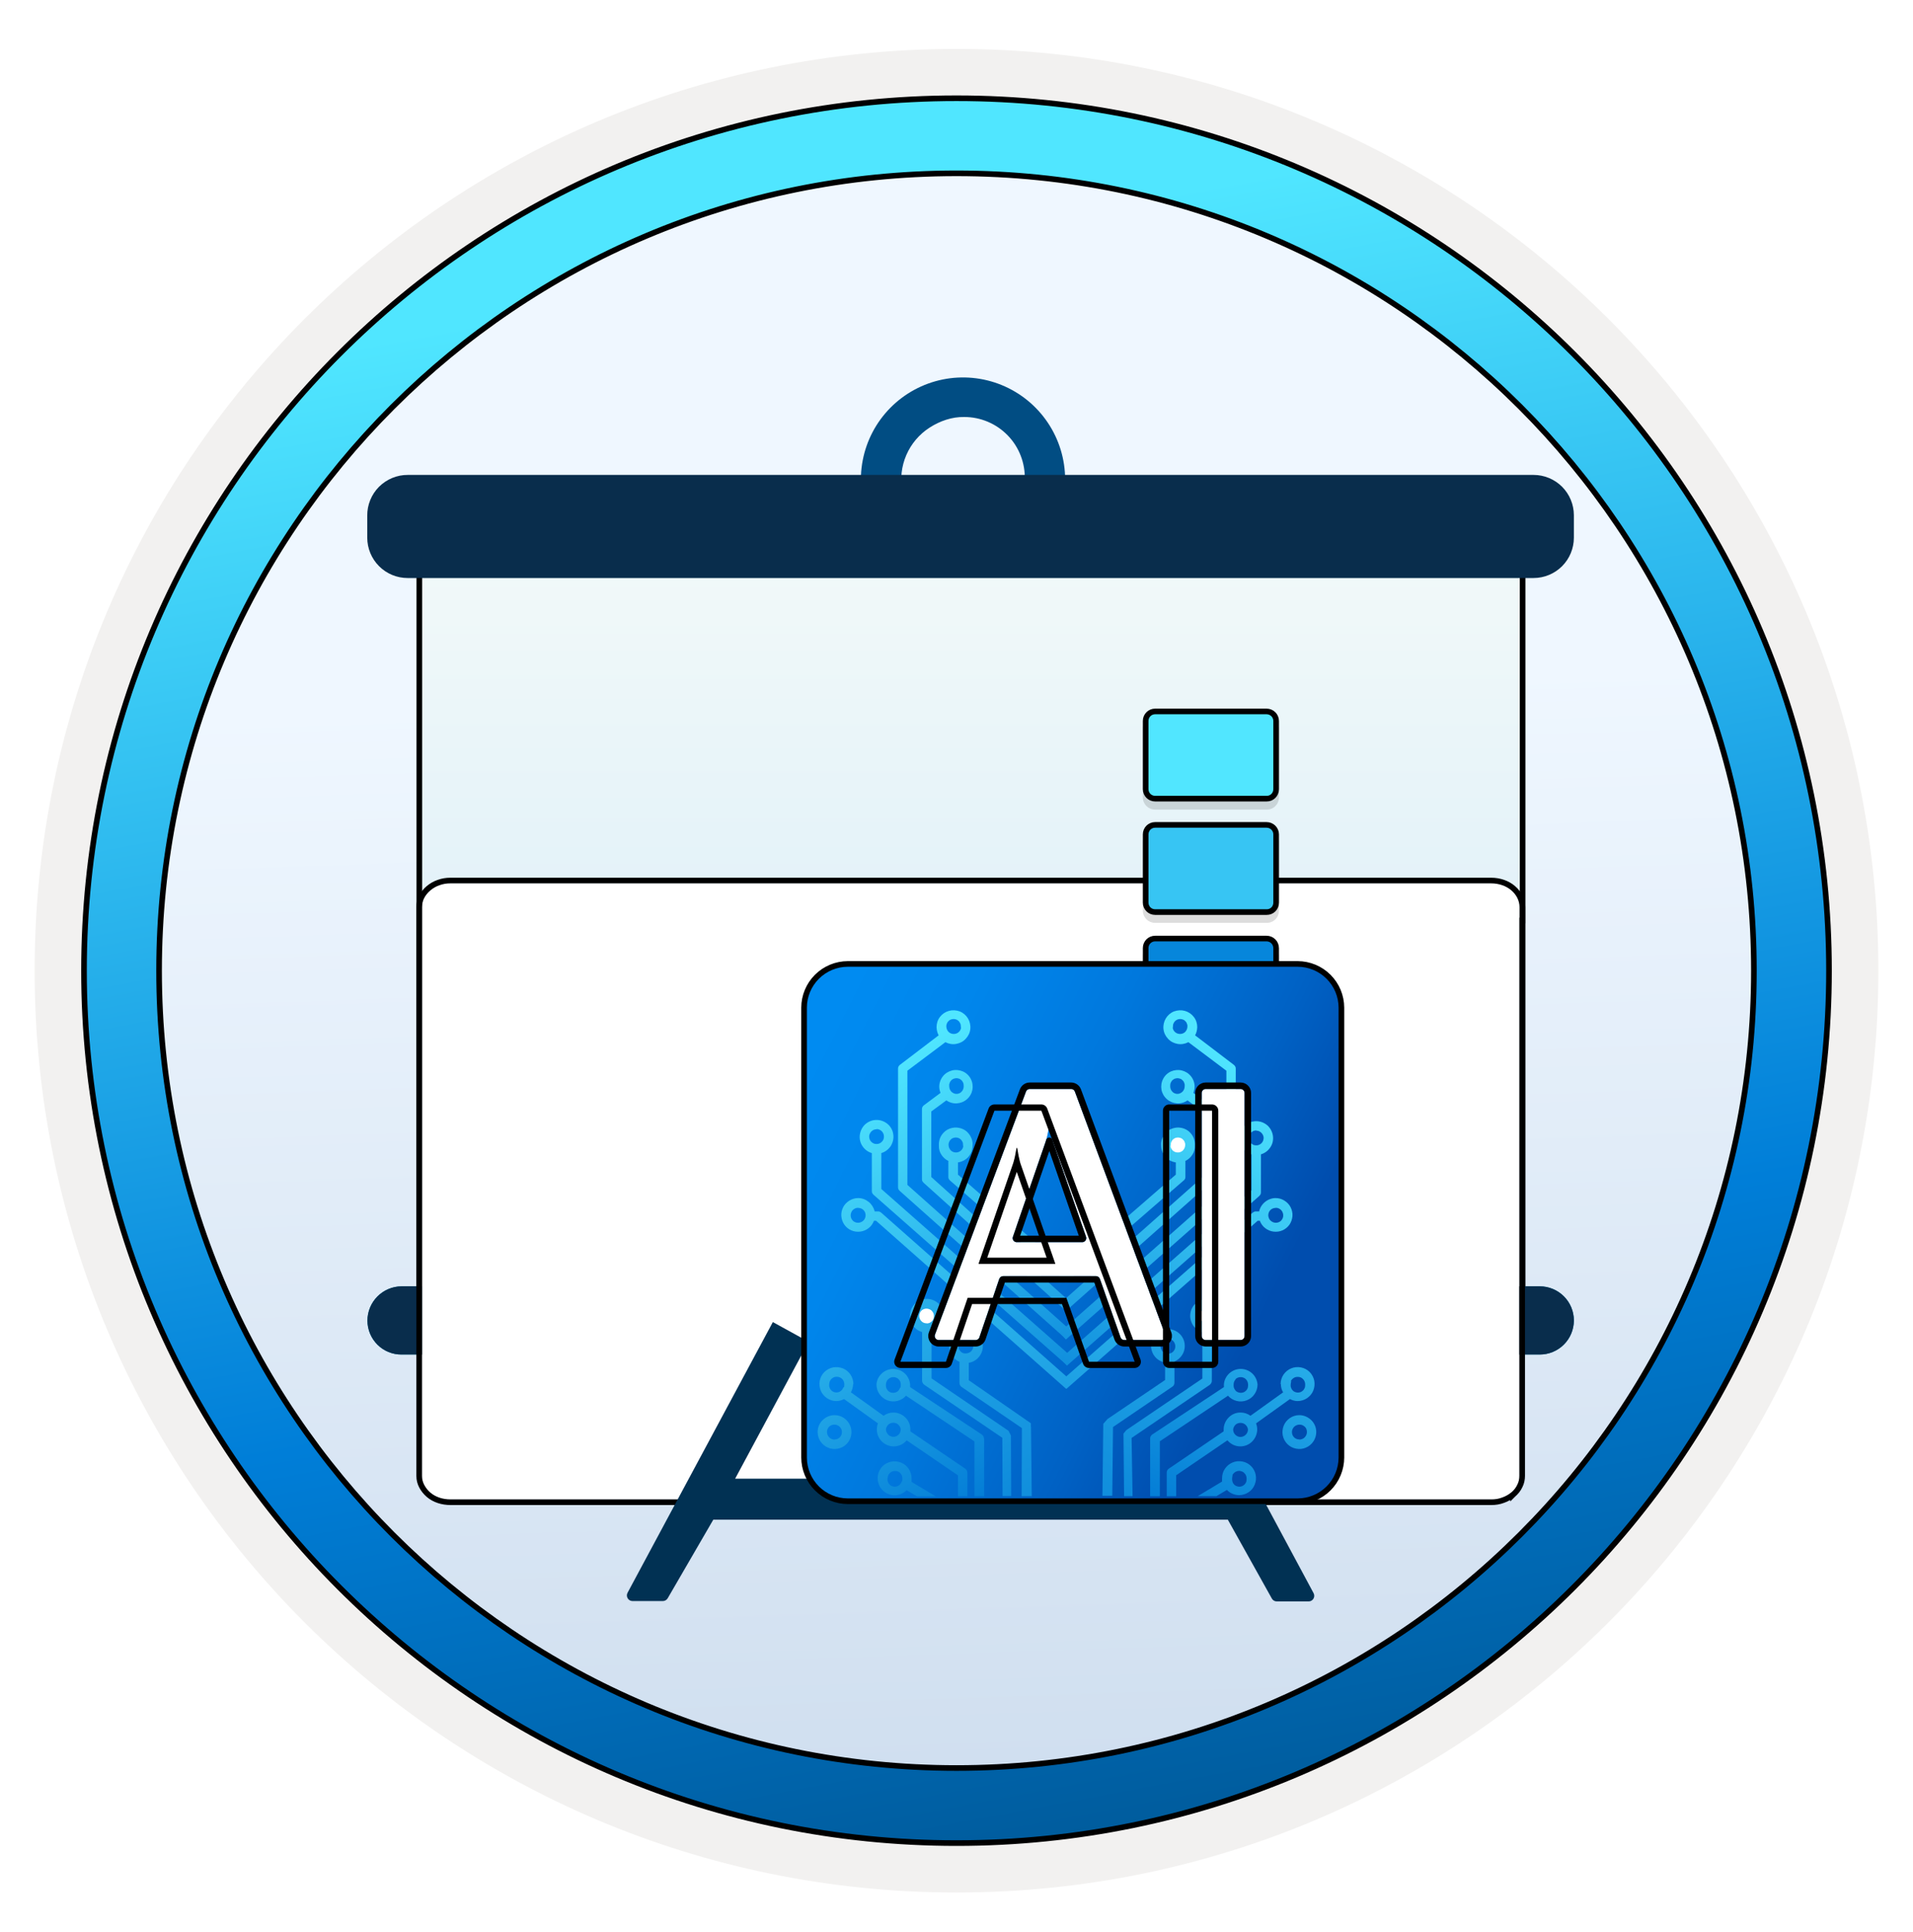 <svg width="102" height="103" viewBox="0 0 102 103" fill="none" xmlns="http://www.w3.org/2000/svg">
<path d="M51 98.111C25.403 98.111 4.649 77.366 4.649 51.76C4.649 26.153 25.403 5.409 51 5.409C76.597 5.409 97.351 26.163 97.351 51.76C97.351 77.356 76.597 98.111 51 98.111Z" fill="url(#paint0_linear_2208_1008)"/>
<path fill-rule="evenodd" clip-rule="evenodd" d="M96.45 51.76C96.45 76.862 76.102 97.21 51 97.21C25.899 97.21 5.55 76.862 5.55 51.76C5.55 26.659 25.899 6.31 51 6.31C76.102 6.31 96.45 26.659 96.45 51.76ZM51 2.607C78.151 2.607 100.153 24.609 100.153 51.76C100.153 78.911 78.141 100.914 51 100.914C23.849 100.914 1.847 78.901 1.847 51.76C1.847 24.609 23.849 2.607 51 2.607Z" fill="#F2F1F0"/>
<path d="M93.517 51.76C93.517 75.243 74.484 94.277 51 94.277C27.516 94.277 8.482 75.243 8.482 51.76C8.482 28.276 27.516 9.242 51 9.242C74.484 9.242 93.517 28.276 93.517 51.76ZM97.521 51.76C97.521 26.07 76.689 5.239 51 5.239C25.301 5.239 4.479 26.07 4.479 51.76C4.479 77.449 25.311 98.28 51 98.28C76.689 98.28 97.521 77.449 97.521 51.76Z" fill="url(#paint1_linear_2208_1008)" stroke="black" stroke-width="0.3" stroke-linejoin="round"/>
<path d="M51.411 31.016C50.332 31.029 49.273 30.72 48.369 30.13C47.465 29.539 46.757 28.694 46.335 27.7C45.913 26.706 45.796 25.61 45.999 24.549C46.202 23.489 46.715 22.512 47.474 21.745C48.233 20.977 49.203 20.452 50.261 20.236C51.319 20.021 52.417 20.125 53.415 20.535C54.414 20.945 55.268 21.643 55.869 22.54C56.47 23.436 56.792 24.491 56.792 25.571C56.795 27.005 56.231 28.382 55.223 29.402C54.215 30.422 52.845 31.002 51.411 31.016ZM51.411 22.236C50.758 22.223 50.115 22.448 49.565 22.802C49.015 23.156 48.583 23.665 48.324 24.266C48.065 24.866 47.99 25.53 48.11 26.173C48.23 26.816 48.538 27.409 48.996 27.876C49.453 28.343 50.04 28.663 50.68 28.795C51.321 28.927 51.986 28.866 52.592 28.619C53.197 28.372 53.715 27.95 54.08 27.407C54.444 26.864 54.639 26.225 54.64 25.571C54.654 25.138 54.581 24.707 54.425 24.303C54.27 23.899 54.034 23.53 53.733 23.219C53.431 22.907 53.071 22.66 52.672 22.491C52.274 22.322 51.845 22.235 51.411 22.236Z" fill="#014D83"/>
<path d="M81.035 30.08H22.509V69.419H81.035V30.08Z" fill="url(#paint2_linear_2208_1008)"/>
<path d="M21.411 68.591H82.099C82.581 68.591 83.044 68.783 83.385 69.124C83.726 69.465 83.918 69.927 83.918 70.41C83.918 70.892 83.726 71.355 83.385 71.696C83.044 72.037 82.581 72.228 82.099 72.228H21.411C21.173 72.23 20.936 72.184 20.716 72.094C20.495 72.004 20.295 71.871 20.126 71.703C19.957 71.534 19.823 71.335 19.731 71.115C19.64 70.895 19.592 70.659 19.592 70.421C19.592 69.937 19.784 69.473 20.125 69.131C20.466 68.788 20.928 68.594 21.411 68.591V68.591Z" fill="url(#paint3_linear_2208_1008)"/>
<path d="M81.185 30.08V29.93H81.035H22.509H22.358V30.08V69.419V69.569H22.509H81.035H81.185V69.419V30.08Z" fill="url(#paint4_linear_2208_1008)" stroke="black" stroke-width="0.3"/>
<path d="M21.745 25.324H81.766C82.337 25.324 82.884 25.551 83.288 25.954C83.691 26.358 83.918 26.905 83.918 27.476V28.67C83.918 29.241 83.691 29.789 83.288 30.192C82.884 30.596 82.337 30.822 81.766 30.822H21.734C21.163 30.822 20.616 30.596 20.213 30.192C19.809 29.789 19.582 29.241 19.582 28.67V27.497C19.579 27.212 19.633 26.929 19.741 26.665C19.848 26.401 20.007 26.16 20.208 25.958C20.41 25.756 20.65 25.596 20.913 25.487C21.177 25.378 21.459 25.322 21.745 25.324Z" fill="url(#paint5_linear_2208_1008)"/>
<path d="M21.411 68.591H82.099C82.581 68.591 83.044 68.783 83.385 69.124C83.726 69.465 83.918 69.927 83.918 70.41C83.918 70.892 83.726 71.355 83.385 71.696C83.044 72.037 82.581 72.228 82.099 72.228H21.411C21.173 72.23 20.936 72.184 20.716 72.094C20.495 72.004 20.295 71.871 20.126 71.703C19.957 71.534 19.823 71.335 19.731 71.115C19.64 70.895 19.592 70.659 19.592 70.421C19.592 69.937 19.784 69.473 20.125 69.131C20.466 68.788 20.928 68.594 21.411 68.591V68.591Z" fill="url(#paint6_linear_2208_1008)"/>
<g filter="url(#filter0_dddd_2208_1008)">
<path d="M81.021 34.934V34.373C81.021 34.033 80.861 33.714 80.581 33.474C80.301 33.233 79.911 33.103 79.511 33.103H24.011C23.811 33.103 23.621 33.133 23.431 33.203C23.251 33.264 23.081 33.364 22.941 33.483C22.801 33.603 22.691 33.743 22.611 33.894C22.541 34.044 22.501 34.203 22.501 34.373V64.704C22.501 64.874 22.541 65.034 22.621 65.183C22.701 65.334 22.811 65.474 22.951 65.594C23.091 65.713 23.261 65.803 23.441 65.864C23.621 65.924 23.821 65.954 24.021 65.954H79.521C79.721 65.954 79.911 65.924 80.091 65.853C80.271 65.793 80.441 65.694 80.581 65.584C80.721 65.463 80.831 65.323 80.901 65.174C80.981 65.023 81.011 64.853 81.011 64.694V34.934H81.021Z" fill="white"/>
<path d="M81.161 35.084H81.171V34.934V34.373C81.171 33.984 80.987 33.624 80.679 33.36C80.368 33.093 79.941 32.953 79.511 32.953H24.011C23.796 32.953 23.589 32.986 23.381 33.062C23.182 33.129 22.996 33.239 22.843 33.37C22.689 33.502 22.567 33.657 22.479 33.823L22.478 33.823L22.475 33.83C22.397 33.998 22.351 34.179 22.351 34.373V64.704C22.351 64.898 22.397 65.082 22.489 65.254C22.577 65.42 22.699 65.575 22.853 65.707C23.01 65.842 23.198 65.941 23.393 66.006C23.59 66.071 23.807 66.103 24.021 66.103H79.521C79.735 66.103 79.943 66.072 80.142 65.995C80.34 65.928 80.524 65.819 80.674 65.701L80.674 65.702L80.679 65.697C80.832 65.566 80.955 65.411 81.035 65.24C81.128 65.064 81.161 64.87 81.161 64.694V35.084Z" stroke="black" stroke-width="0.3"/>
</g>
<path d="M65.467 81.033H38.033L35.602 85.223C35.548 85.316 35.449 85.373 35.342 85.373H33.725C33.499 85.373 33.354 85.131 33.461 84.931L41.208 70.497L43.117 71.548L39.197 78.848H64.293L60.373 71.548L62.292 70.517L70.039 84.951C70.146 85.151 70.002 85.393 69.775 85.393H68.076C67.967 85.393 67.867 85.334 67.814 85.239L65.467 81.033Z" fill="#013153"/>
<path opacity="0.15" d="M67.533 38.221H61.591C61.227 38.221 60.936 38.513 60.936 38.876V42.515C60.936 42.879 61.227 43.17 61.591 43.17H67.538C67.902 43.176 68.193 42.884 68.193 42.515V38.881C68.193 38.508 67.897 38.221 67.533 38.221Z" fill="#1F1D20"/>
<path opacity="0.15" d="M67.533 50.331H61.591C61.227 50.331 60.936 50.623 60.936 50.986V54.63C60.936 54.994 61.227 55.285 61.591 55.285H67.538C67.902 55.285 68.193 54.994 68.193 54.63V50.996C68.193 50.623 67.897 50.331 67.533 50.331Z" fill="#1F1D20"/>
<path opacity="0.15" d="M67.533 44.261H61.591C61.227 44.261 60.936 44.553 60.936 44.916V48.555C60.936 48.918 61.227 49.21 61.591 49.21H67.538C67.902 49.215 68.193 48.923 68.193 48.555V44.916C68.193 44.558 67.897 44.261 67.533 44.261Z" fill="#1F1D20"/>
<path opacity="0.15" d="M67.533 56.371H61.591C61.227 56.371 60.936 56.662 60.936 57.026V60.67C60.936 61.033 61.227 61.325 61.591 61.325H67.538C67.902 61.325 68.193 61.033 68.193 60.67V57.031C68.193 56.673 67.897 56.371 67.533 56.371Z" fill="#1F1D20"/>
<path d="M67.54 42.586V42.586H67.538H61.591C61.31 42.586 61.086 42.361 61.086 42.08V38.441C61.086 38.161 61.31 37.936 61.591 37.936H67.533C67.814 37.936 68.043 38.161 68.043 38.446V42.08C68.043 42.367 67.818 42.589 67.54 42.586Z" fill="#51E6FF" stroke="black" stroke-width="0.3"/>
<path d="M61.591 50.047H67.533C67.814 50.047 68.043 50.271 68.043 50.562V54.196C68.043 54.476 67.819 54.701 67.538 54.701H61.591C61.31 54.701 61.086 54.476 61.086 54.196V50.552C61.086 50.271 61.31 50.047 61.591 50.047Z" fill="#0686DB" stroke="black" stroke-width="0.3"/>
<path d="M67.54 48.635V48.635H67.538H61.591C61.31 48.635 61.086 48.411 61.086 48.13V44.491C61.086 44.211 61.31 43.986 61.591 43.986H67.533C67.815 43.986 68.043 44.212 68.043 44.491V48.13C68.043 48.417 67.818 48.639 67.54 48.635Z" fill="#37C5F3" stroke="black" stroke-width="0.3"/>
<path d="M61.591 56.091H67.533C67.813 56.091 68.043 56.325 68.043 56.601V60.24C68.043 60.521 67.819 60.745 67.538 60.745H61.591C61.31 60.745 61.086 60.521 61.086 60.24V56.596C61.086 56.316 61.31 56.091 61.591 56.091Z" fill="#0C54CF" stroke="black" stroke-width="0.3"/>
<g filter="url(#filter1_dddd_2208_1008)">
<path d="M64.523 61.72V61.72V37.731L64.523 37.731C64.521 37.113 64.275 36.521 63.838 36.085C63.401 35.648 62.81 35.402 62.192 35.4H62.192L38.203 35.4L38.203 35.4C37.585 35.402 36.994 35.648 36.557 36.085C36.12 36.522 35.874 37.113 35.873 37.731V37.731L35.873 61.72L35.873 61.72C35.874 62.338 36.12 62.929 36.557 63.366C36.994 63.803 37.585 64.049 38.203 64.05H38.203L62.192 64.05L62.192 64.05C62.81 64.049 63.401 63.803 63.838 63.366C64.275 62.929 64.521 62.338 64.523 61.72Z" fill="url(#paint7_linear_2208_1008)" stroke="black" stroke-width="0.3"/>
<path d="M42.404 54.669C42.679 54.669 42.902 54.446 42.902 54.171C42.902 53.895 42.679 53.672 42.404 53.672C42.128 53.672 41.905 53.895 41.905 54.171C41.905 54.446 42.128 54.669 42.404 54.669Z" fill="white"/>
<path d="M43.653 46.948C43.653 46.948 43.606 46.894 43.586 46.861C43.566 46.828 43.566 46.795 43.566 46.755V45.904C43.413 45.831 43.287 45.718 43.194 45.572C43.101 45.433 43.055 45.266 43.061 45.094C43.055 44.967 43.068 44.848 43.108 44.728C43.148 44.609 43.214 44.502 43.3 44.409C43.387 44.316 43.486 44.243 43.599 44.197C43.712 44.15 43.839 44.123 43.958 44.123C44.078 44.123 44.204 44.15 44.317 44.197C44.43 44.243 44.536 44.316 44.616 44.409C44.703 44.502 44.762 44.609 44.809 44.728C44.849 44.848 44.869 44.967 44.855 45.094C44.855 45.313 44.776 45.519 44.636 45.685C44.49 45.851 44.291 45.951 44.078 45.984V46.635L49.985 51.805L49.653 52.19L43.646 46.941L43.653 46.948ZM44.35 45.1C44.35 45.047 44.35 44.987 44.337 44.934C44.317 44.881 44.291 44.834 44.257 44.788C44.217 44.748 44.178 44.715 44.124 44.688C44.071 44.668 44.018 44.655 43.965 44.655C43.912 44.655 43.852 44.668 43.805 44.688C43.752 44.708 43.712 44.742 43.672 44.788C43.633 44.828 43.606 44.881 43.593 44.934C43.573 44.987 43.573 45.041 43.58 45.1C43.593 45.2 43.639 45.286 43.706 45.353C43.779 45.419 43.872 45.453 43.971 45.453C44.071 45.453 44.164 45.419 44.237 45.353C44.31 45.286 44.357 45.2 44.364 45.1H44.35Z" fill="url(#paint8_linear_2208_1008)"/>
<path d="M42.244 47.067C42.244 47.067 42.197 47.014 42.178 46.981C42.164 46.948 42.158 46.914 42.158 46.875V43.14C42.158 43.1 42.164 43.06 42.184 43.027C42.204 42.994 42.224 42.961 42.257 42.941L43.148 42.276C43.108 42.17 43.081 42.057 43.081 41.944C43.081 41.745 43.148 41.552 43.274 41.393C43.4 41.233 43.573 41.127 43.766 41.08C43.958 41.034 44.164 41.054 44.344 41.133C44.523 41.213 44.676 41.359 44.762 41.532C44.855 41.712 44.882 41.911 44.849 42.11C44.809 42.31 44.709 42.482 44.556 42.615C44.404 42.748 44.218 42.821 44.018 42.835C43.819 42.848 43.62 42.788 43.46 42.675L42.656 43.267V46.762L50.184 53.533L49.839 53.905L42.237 47.061L42.244 47.067ZM43.985 42.33C44.038 42.33 44.091 42.323 44.138 42.303C44.184 42.283 44.231 42.257 44.264 42.217C44.304 42.183 44.331 42.137 44.35 42.09C44.37 42.044 44.384 41.991 44.384 41.938C44.384 41.884 44.384 41.825 44.37 41.771C44.35 41.718 44.324 41.672 44.291 41.625C44.251 41.585 44.211 41.552 44.158 41.526C44.105 41.506 44.051 41.492 43.998 41.492C43.945 41.492 43.885 41.506 43.839 41.526C43.786 41.545 43.739 41.579 43.706 41.625C43.666 41.665 43.639 41.718 43.626 41.771C43.606 41.825 43.606 41.878 43.613 41.938C43.613 41.991 43.626 42.044 43.646 42.09C43.666 42.137 43.699 42.183 43.732 42.217C43.772 42.25 43.812 42.283 43.865 42.303C43.912 42.323 43.965 42.33 44.018 42.33H44.005H43.985Z" fill="url(#paint9_linear_2208_1008)"/>
<path d="M40.969 47.499C40.969 47.499 40.923 47.446 40.903 47.413C40.889 47.38 40.883 47.347 40.883 47.307V40.981C40.883 40.941 40.889 40.901 40.909 40.868C40.929 40.835 40.956 40.801 40.982 40.782L43.049 39.207C42.976 39.074 42.943 38.928 42.936 38.775C42.936 38.575 42.996 38.383 43.115 38.23C43.235 38.071 43.401 37.958 43.594 37.904C43.786 37.851 43.986 37.864 44.172 37.931C44.358 38.004 44.511 38.137 44.61 38.303C44.71 38.469 44.757 38.669 44.737 38.868C44.717 39.067 44.63 39.247 44.491 39.393C44.358 39.539 44.178 39.632 43.979 39.665C43.786 39.699 43.587 39.665 43.408 39.572L41.381 41.094V47.181L50.185 55.028L49.847 55.407L40.969 47.499ZM44.232 38.782C44.232 38.728 44.232 38.669 44.218 38.615C44.199 38.562 44.172 38.516 44.139 38.469C44.099 38.429 44.059 38.396 44.006 38.37C43.953 38.35 43.899 38.336 43.846 38.336C43.793 38.336 43.733 38.35 43.687 38.37C43.634 38.389 43.594 38.423 43.554 38.469C43.514 38.509 43.487 38.562 43.474 38.615C43.454 38.669 43.454 38.722 43.461 38.782C43.474 38.881 43.521 38.968 43.587 39.034C43.66 39.1 43.753 39.134 43.853 39.134C43.953 39.134 44.046 39.1 44.119 39.034C44.192 38.968 44.238 38.881 44.245 38.782H44.232Z" fill="url(#paint10_linear_2208_1008)"/>
<path d="M39.991 45.466V47.4L50.165 56.37L49.832 56.749L39.573 47.706C39.573 47.706 39.526 47.653 39.506 47.619C39.493 47.586 39.486 47.553 39.486 47.513V45.486C39.28 45.426 39.101 45.294 38.981 45.108C38.862 44.928 38.815 44.709 38.849 44.49C38.882 44.277 38.988 44.078 39.148 43.938C39.314 43.798 39.52 43.719 39.739 43.719C39.958 43.719 40.164 43.798 40.33 43.938C40.496 44.078 40.603 44.277 40.629 44.49C40.663 44.702 40.609 44.922 40.496 45.108C40.377 45.287 40.197 45.426 39.991 45.486V45.46V45.466ZM39.739 44.217C39.659 44.217 39.586 44.237 39.52 44.284C39.453 44.33 39.407 44.39 39.373 44.463C39.34 44.536 39.334 44.616 39.353 44.689C39.367 44.769 39.407 44.835 39.46 44.888C39.513 44.941 39.586 44.981 39.659 44.995C39.739 45.008 39.819 45.001 39.885 44.975C39.958 44.941 40.018 44.895 40.065 44.828C40.111 44.762 40.131 44.689 40.131 44.609C40.131 44.556 40.124 44.503 40.104 44.456C40.084 44.41 40.058 44.363 40.018 44.323C39.978 44.284 39.938 44.257 39.892 44.237C39.845 44.217 39.792 44.204 39.739 44.204V44.217Z" fill="url(#paint11_linear_2208_1008)"/>
<path d="M39.633 48.596H39.806C39.806 48.596 39.865 48.596 39.899 48.609C39.925 48.623 39.952 48.636 39.978 48.656L50.165 57.666L49.826 58.039L39.712 49.095H39.6C39.54 49.247 39.447 49.387 39.314 49.487C39.188 49.586 39.035 49.653 38.869 49.673C38.703 49.693 38.543 49.673 38.39 49.606C38.237 49.54 38.111 49.434 38.018 49.301C37.925 49.168 37.872 49.008 37.859 48.842C37.845 48.676 37.885 48.517 37.958 48.37C38.031 48.224 38.151 48.105 38.291 48.018C38.43 47.932 38.59 47.885 38.756 47.885C38.962 47.885 39.154 47.958 39.314 48.085C39.473 48.211 39.586 48.39 39.633 48.583V48.596ZM38.756 48.404C38.676 48.404 38.603 48.423 38.536 48.47C38.47 48.51 38.417 48.576 38.39 48.649C38.357 48.722 38.35 48.802 38.364 48.882C38.377 48.962 38.417 49.028 38.47 49.088C38.523 49.141 38.596 49.181 38.676 49.194C38.756 49.208 38.835 49.201 38.908 49.168C38.982 49.135 39.041 49.088 39.088 49.022C39.128 48.955 39.154 48.875 39.154 48.802C39.154 48.696 39.114 48.596 39.041 48.523C38.968 48.45 38.869 48.41 38.762 48.41L38.756 48.404Z" fill="url(#paint12_linear_2208_1008)"/>
<path d="M37.499 59.46C37.679 59.46 37.852 59.514 37.998 59.613C38.144 59.713 38.264 59.852 38.33 60.019C38.397 60.185 38.416 60.364 38.383 60.537C38.35 60.71 38.264 60.876 38.137 61.002C38.011 61.128 37.852 61.215 37.672 61.248C37.493 61.281 37.313 61.268 37.154 61.195C36.988 61.128 36.848 61.009 36.748 60.862C36.649 60.716 36.596 60.537 36.596 60.364C36.596 60.125 36.689 59.892 36.861 59.726C37.028 59.56 37.26 59.46 37.499 59.46ZM37.499 60.756C37.606 60.756 37.705 60.716 37.779 60.643C37.852 60.57 37.891 60.471 37.891 60.364C37.891 60.284 37.871 60.211 37.825 60.145C37.785 60.078 37.719 60.025 37.646 59.999C37.572 59.965 37.493 59.959 37.413 59.972C37.333 59.985 37.267 60.025 37.207 60.078C37.154 60.132 37.114 60.205 37.101 60.284C37.087 60.364 37.094 60.444 37.127 60.517C37.16 60.59 37.207 60.65 37.273 60.696C37.34 60.736 37.42 60.763 37.493 60.763L37.499 60.756Z" fill="url(#paint13_linear_2208_1008)"/>
<path d="M55.813 45.546C56.088 45.546 56.312 45.323 56.312 45.048C56.312 44.772 56.088 44.549 55.813 44.549C55.538 44.549 55.315 44.772 55.315 45.048C55.315 45.323 55.538 45.546 55.813 45.546Z" fill="white"/>
<path d="M57.368 54.669C57.643 54.669 57.866 54.446 57.866 54.171C57.866 53.895 57.643 53.672 57.368 53.672C57.093 53.672 56.87 53.895 56.87 54.171C56.87 54.446 57.093 54.669 57.368 54.669Z" fill="white"/>
<path d="M56.118 46.948C56.118 46.948 56.165 46.894 56.185 46.861C56.198 46.828 56.205 46.795 56.205 46.755V45.904C56.358 45.831 56.484 45.718 56.577 45.572C56.67 45.433 56.716 45.266 56.71 45.094C56.716 44.967 56.703 44.848 56.663 44.728C56.623 44.609 56.557 44.502 56.471 44.409C56.384 44.316 56.285 44.243 56.172 44.197C56.059 44.15 55.932 44.123 55.813 44.123C55.693 44.123 55.567 44.15 55.454 44.197C55.341 44.243 55.235 44.316 55.155 44.409C55.069 44.502 55.009 44.609 54.962 44.728C54.922 44.848 54.902 44.967 54.916 45.094C54.916 45.313 54.995 45.519 55.135 45.685C55.281 45.851 55.48 45.951 55.693 45.984V46.635L49.5 52.011L49.832 52.396L56.118 46.941V46.948ZM55.421 45.1C55.421 45.047 55.421 44.987 55.434 44.934C55.454 44.881 55.48 44.834 55.514 44.788C55.554 44.748 55.593 44.715 55.647 44.688C55.7 44.668 55.753 44.655 55.806 44.655C55.859 44.655 55.919 44.668 55.965 44.688C56.019 44.708 56.059 44.742 56.098 44.788C56.138 44.828 56.165 44.881 56.178 44.934C56.198 44.987 56.198 45.041 56.191 45.1C56.178 45.2 56.132 45.286 56.065 45.353C55.992 45.419 55.899 45.453 55.799 45.453C55.7 45.453 55.607 45.419 55.534 45.353C55.461 45.286 55.414 45.2 55.407 45.1H55.421Z" fill="url(#paint14_linear_2208_1008)"/>
<path d="M57.534 47.067C57.534 47.067 57.581 47.014 57.601 46.981C57.614 46.948 57.621 46.914 57.621 46.875V43.14C57.621 43.1 57.614 43.06 57.594 43.027C57.574 42.994 57.554 42.961 57.521 42.941L56.63 42.276C56.67 42.17 56.697 42.057 56.697 41.944C56.697 41.745 56.63 41.552 56.504 41.393C56.378 41.233 56.205 41.127 56.013 41.08C55.82 41.034 55.614 41.054 55.434 41.133C55.255 41.213 55.102 41.359 55.016 41.532C54.923 41.712 54.896 41.911 54.929 42.11C54.969 42.31 55.069 42.482 55.222 42.615C55.375 42.748 55.561 42.821 55.76 42.835C55.959 42.848 56.159 42.788 56.318 42.675L57.122 43.267V46.762L49.527 53.5L49.873 53.872L57.541 47.061L57.534 47.067ZM55.793 42.33C55.74 42.33 55.694 42.323 55.641 42.303C55.594 42.283 55.547 42.257 55.514 42.217C55.474 42.183 55.448 42.137 55.428 42.09C55.408 42.044 55.395 41.991 55.395 41.938C55.395 41.884 55.395 41.825 55.408 41.771C55.428 41.718 55.454 41.672 55.488 41.625C55.528 41.585 55.567 41.552 55.62 41.526C55.674 41.506 55.727 41.492 55.78 41.492C55.833 41.492 55.893 41.506 55.94 41.526C55.993 41.545 56.032 41.579 56.072 41.625C56.112 41.665 56.139 41.718 56.152 41.771C56.172 41.825 56.172 41.878 56.165 41.938C56.165 41.991 56.152 42.044 56.132 42.09C56.112 42.137 56.079 42.183 56.046 42.217C56.006 42.25 55.966 42.283 55.913 42.303C55.866 42.323 55.813 42.33 55.76 42.33H55.773H55.793Z" fill="url(#paint15_linear_2208_1008)"/>
<path d="M58.802 47.499C58.802 47.499 58.849 47.446 58.869 47.413C58.882 47.38 58.889 47.347 58.889 47.307V40.981C58.889 40.941 58.882 40.901 58.862 40.868C58.842 40.835 58.816 40.801 58.789 40.782L56.722 39.207C56.796 39.074 56.829 38.928 56.836 38.775C56.836 38.575 56.776 38.383 56.656 38.23C56.536 38.071 56.37 37.958 56.178 37.904C55.985 37.851 55.786 37.864 55.599 37.931C55.413 38.004 55.261 38.137 55.161 38.303C55.061 38.469 55.015 38.669 55.035 38.868C55.055 39.067 55.141 39.247 55.281 39.393C55.413 39.539 55.593 39.632 55.792 39.665C55.985 39.699 56.184 39.665 56.364 39.572L58.39 41.094V47.181L49.493 55.048L49.832 55.427L58.802 47.499ZM55.54 38.782C55.54 38.728 55.54 38.669 55.553 38.615C55.573 38.562 55.599 38.516 55.633 38.469C55.673 38.429 55.712 38.396 55.766 38.37C55.819 38.35 55.872 38.336 55.925 38.336C55.978 38.336 56.038 38.35 56.085 38.37C56.138 38.389 56.178 38.423 56.218 38.469C56.257 38.509 56.284 38.562 56.297 38.615C56.317 38.669 56.317 38.722 56.31 38.782C56.297 38.881 56.251 38.968 56.184 39.034C56.111 39.1 56.018 39.134 55.919 39.134C55.819 39.134 55.726 39.1 55.653 39.034C55.58 38.968 55.533 38.881 55.526 38.782H55.54Z" fill="url(#paint16_linear_2208_1008)"/>
<path d="M59.727 45.539V47.473L49.554 56.444L49.886 56.822L60.146 47.772C60.146 47.772 60.192 47.719 60.212 47.686C60.225 47.652 60.232 47.619 60.232 47.579V45.553C60.438 45.493 60.617 45.36 60.737 45.174C60.857 44.995 60.903 44.775 60.87 44.556C60.837 44.343 60.73 44.144 60.571 44.004C60.405 43.865 60.199 43.785 59.98 43.785C59.76 43.785 59.554 43.865 59.388 44.004C59.222 44.144 59.116 44.343 59.089 44.556C59.056 44.769 59.109 44.988 59.222 45.174C59.342 45.353 59.521 45.493 59.727 45.553V45.526V45.539ZM59.98 44.29C60.059 44.29 60.132 44.31 60.199 44.357C60.265 44.403 60.312 44.463 60.345 44.536C60.378 44.609 60.385 44.689 60.365 44.762C60.352 44.842 60.312 44.908 60.259 44.961C60.206 45.014 60.132 45.054 60.059 45.068C59.98 45.081 59.9 45.074 59.833 45.048C59.76 45.014 59.7 44.968 59.654 44.901C59.608 44.835 59.587 44.762 59.587 44.682C59.587 44.629 59.594 44.576 59.614 44.529C59.634 44.483 59.661 44.436 59.7 44.397C59.74 44.357 59.78 44.33 59.827 44.31C59.873 44.29 59.926 44.277 59.98 44.277V44.29Z" fill="url(#paint17_linear_2208_1008)"/>
<path d="M60.145 48.596H59.973C59.973 48.596 59.913 48.596 59.88 48.609C59.853 48.623 59.827 48.636 59.8 48.656L49.52 57.686L49.859 58.059L60.059 49.095H60.172C60.232 49.247 60.325 49.387 60.458 49.487C60.584 49.586 60.737 49.653 60.903 49.673C61.069 49.693 61.229 49.673 61.381 49.606C61.534 49.54 61.66 49.434 61.754 49.301C61.846 49.168 61.9 49.008 61.913 48.842C61.926 48.676 61.886 48.517 61.813 48.37C61.74 48.224 61.621 48.105 61.481 48.018C61.342 47.932 61.182 47.885 61.016 47.885C60.81 47.885 60.617 47.958 60.458 48.085C60.298 48.211 60.185 48.39 60.139 48.583L60.145 48.596ZM61.023 48.404C61.102 48.404 61.175 48.423 61.242 48.47C61.308 48.51 61.361 48.576 61.388 48.649C61.421 48.722 61.428 48.802 61.415 48.882C61.401 48.962 61.361 49.028 61.308 49.088C61.255 49.141 61.182 49.181 61.102 49.194C61.023 49.208 60.943 49.201 60.87 49.168C60.797 49.135 60.737 49.088 60.69 49.022C60.651 48.955 60.624 48.875 60.624 48.802C60.624 48.696 60.664 48.596 60.737 48.523C60.81 48.45 60.91 48.41 61.016 48.41L61.023 48.404Z" fill="url(#paint18_linear_2208_1008)"/>
<path d="M62.279 59.46C62.099 59.46 61.926 59.513 61.78 59.613C61.634 59.712 61.514 59.852 61.448 60.018C61.382 60.184 61.362 60.364 61.395 60.536C61.428 60.709 61.514 60.875 61.641 61.002C61.767 61.128 61.926 61.214 62.106 61.247C62.279 61.281 62.465 61.267 62.624 61.194C62.79 61.128 62.93 61.008 63.029 60.862C63.129 60.716 63.182 60.536 63.182 60.364C63.182 60.124 63.089 59.892 62.916 59.726C62.744 59.56 62.518 59.46 62.279 59.46ZM62.279 60.756C62.172 60.756 62.073 60.716 61.999 60.643C61.926 60.57 61.886 60.47 61.886 60.364C61.886 60.284 61.907 60.211 61.953 60.144C61.993 60.078 62.059 60.025 62.132 59.998C62.206 59.965 62.285 59.958 62.365 59.972C62.445 59.985 62.511 60.025 62.571 60.078C62.631 60.131 62.664 60.204 62.677 60.284C62.691 60.364 62.684 60.443 62.651 60.517C62.617 60.59 62.571 60.649 62.505 60.696C62.438 60.736 62.358 60.762 62.285 60.762L62.279 60.756Z" fill="url(#paint19_linear_2208_1008)"/>
<path d="M45.461 60.709C45.461 60.669 45.454 60.623 45.434 60.59C45.414 60.55 45.388 60.523 45.354 60.496L41.527 57.965C41.527 57.918 41.527 57.872 41.527 57.825C41.507 57.599 41.407 57.387 41.241 57.234C41.075 57.081 40.856 56.995 40.63 56.995C40.404 56.995 40.185 57.081 40.019 57.234C39.852 57.387 39.746 57.599 39.733 57.825C39.733 58.011 39.786 58.184 39.892 58.337C39.999 58.49 40.145 58.603 40.311 58.669C40.484 58.736 40.67 58.742 40.849 58.702C41.029 58.656 41.188 58.563 41.308 58.423L44.956 60.862V63.786H45.474V60.709H45.461ZM40.995 57.991C40.975 58.044 40.949 58.091 40.916 58.138C40.882 58.184 40.836 58.211 40.783 58.237C40.73 58.257 40.676 58.27 40.623 58.27C40.57 58.27 40.51 58.257 40.464 58.237C40.411 58.217 40.364 58.184 40.331 58.138C40.298 58.091 40.264 58.044 40.251 57.991C40.238 57.938 40.231 57.885 40.238 57.825C40.238 57.772 40.251 57.726 40.271 57.672C40.291 57.619 40.318 57.579 40.357 57.546C40.397 57.513 40.437 57.48 40.484 57.46C40.53 57.44 40.583 57.433 40.636 57.433C40.743 57.433 40.843 57.473 40.916 57.546C40.989 57.619 41.029 57.719 41.029 57.825C41.029 57.878 41.029 57.938 41.015 57.991H40.995Z" fill="url(#paint20_linear_2208_1008)"/>
<path d="M44.577 62.53C44.577 62.49 44.563 62.45 44.55 62.41C44.53 62.377 44.504 62.344 44.47 62.317L41.54 60.324C41.54 60.291 41.54 60.251 41.54 60.218C41.54 59.978 41.447 59.752 41.274 59.586C41.108 59.42 40.875 59.321 40.643 59.321C40.45 59.321 40.264 59.38 40.111 59.493L38.37 58.244C38.443 58.111 38.483 57.958 38.49 57.806H38.503C38.503 57.626 38.45 57.453 38.35 57.301C38.251 57.154 38.111 57.035 37.945 56.968C37.779 56.902 37.599 56.882 37.42 56.915C37.247 56.948 37.081 57.035 36.955 57.161C36.829 57.287 36.742 57.447 36.709 57.626C36.676 57.799 36.696 57.985 36.762 58.151C36.829 58.317 36.948 58.457 37.094 58.556C37.241 58.656 37.42 58.709 37.599 58.709C37.739 58.709 37.879 58.669 38.005 58.603L39.812 59.899C39.772 60.005 39.752 60.111 39.752 60.224C39.752 60.464 39.846 60.696 40.018 60.862C40.184 61.028 40.417 61.128 40.656 61.128C40.789 61.128 40.915 61.095 41.035 61.042C41.154 60.989 41.261 60.902 41.341 60.802L44.078 62.67V63.786H44.583V62.53H44.577ZM37.972 57.972C37.952 58.025 37.925 58.071 37.892 58.118C37.852 58.158 37.812 58.191 37.759 58.218C37.706 58.237 37.653 58.251 37.599 58.251C37.546 58.251 37.487 58.237 37.44 58.218C37.394 58.198 37.34 58.164 37.307 58.118C37.267 58.078 37.241 58.025 37.227 57.972C37.208 57.919 37.208 57.865 37.214 57.806C37.214 57.752 37.227 57.706 37.247 57.653C37.267 57.606 37.294 57.56 37.334 57.526C37.374 57.493 37.413 57.46 37.46 57.44C37.507 57.42 37.553 57.414 37.606 57.414H37.62C37.673 57.414 37.719 57.42 37.766 57.44C37.812 57.46 37.859 57.487 37.899 57.526C37.938 57.56 37.965 57.606 37.985 57.653C38.005 57.699 38.018 57.752 38.018 57.806C38.018 57.859 38.018 57.919 38.005 57.972H37.972ZM40.915 60.497C40.842 60.57 40.743 60.616 40.636 60.616C40.583 60.616 40.53 60.603 40.483 60.583C40.437 60.563 40.39 60.537 40.357 60.497C40.324 60.457 40.291 60.417 40.271 60.37C40.251 60.324 40.237 60.271 40.237 60.218C40.251 60.118 40.297 60.032 40.364 59.965C40.437 59.899 40.53 59.865 40.63 59.865C40.729 59.865 40.822 59.899 40.895 59.965C40.968 60.032 41.015 60.118 41.028 60.218C41.028 60.324 40.988 60.424 40.915 60.497Z" fill="url(#paint21_linear_2208_1008)"/>
<path d="M41.606 63.008C41.606 62.949 41.606 62.889 41.606 62.829C41.606 62.65 41.553 62.477 41.453 62.324C41.354 62.178 41.214 62.058 41.048 61.992C40.882 61.925 40.703 61.905 40.523 61.939C40.35 61.972 40.184 62.058 40.058 62.184C39.932 62.311 39.845 62.47 39.812 62.65C39.779 62.822 39.799 63.008 39.865 63.175C39.932 63.341 40.051 63.48 40.197 63.58C40.344 63.68 40.523 63.733 40.703 63.733C40.822 63.733 40.942 63.706 41.048 63.66C41.161 63.613 41.254 63.547 41.34 63.46L41.898 63.792H42.895L41.599 63.015L41.606 63.008ZM41.081 62.995C41.061 63.048 41.035 63.095 41.002 63.141C40.962 63.181 40.922 63.214 40.869 63.241C40.815 63.261 40.762 63.274 40.709 63.274C40.656 63.274 40.596 63.261 40.55 63.241C40.496 63.221 40.45 63.188 40.417 63.141C40.377 63.102 40.35 63.048 40.337 62.995C40.317 62.942 40.317 62.889 40.324 62.829C40.324 62.776 40.337 62.729 40.357 62.676C40.377 62.63 40.403 62.583 40.443 62.55C40.483 62.517 40.523 62.483 40.57 62.464C40.616 62.444 40.669 62.437 40.722 62.437C40.776 62.437 40.822 62.437 40.875 62.464C40.922 62.483 40.968 62.51 41.002 62.55C41.035 62.59 41.068 62.63 41.088 62.676C41.108 62.723 41.114 62.776 41.114 62.829C41.114 62.882 41.114 62.942 41.101 62.995H41.081Z" fill="url(#paint22_linear_2208_1008)"/>
<path d="M54.829 60.862L58.477 58.423C58.596 58.563 58.756 58.656 58.935 58.702C59.115 58.749 59.301 58.736 59.474 58.669C59.646 58.603 59.792 58.49 59.892 58.337C59.998 58.184 60.052 58.005 60.052 57.825C60.032 57.599 59.932 57.387 59.766 57.234C59.6 57.081 59.381 56.995 59.155 56.995C58.929 56.995 58.709 57.081 58.543 57.234C58.377 57.387 58.271 57.599 58.258 57.825C58.258 57.872 58.258 57.918 58.258 57.965L54.43 60.496C54.397 60.523 54.37 60.55 54.35 60.59C54.331 60.629 54.324 60.669 54.324 60.709V63.786H54.842V60.862H54.829ZM58.869 57.546C58.942 57.473 59.042 57.433 59.148 57.433C59.201 57.433 59.254 57.44 59.301 57.46C59.347 57.48 59.394 57.506 59.427 57.546C59.467 57.579 59.493 57.626 59.514 57.672C59.533 57.719 59.547 57.772 59.547 57.825C59.547 57.878 59.547 57.938 59.533 57.991C59.52 58.044 59.487 58.091 59.454 58.138C59.414 58.177 59.374 58.211 59.321 58.237C59.268 58.257 59.214 58.27 59.161 58.27C59.108 58.27 59.048 58.257 59.002 58.237C58.949 58.217 58.902 58.184 58.869 58.138C58.836 58.091 58.803 58.044 58.789 57.991C58.776 57.938 58.769 57.885 58.776 57.825C58.776 57.719 58.816 57.619 58.889 57.546H58.869Z" fill="url(#paint23_linear_2208_1008)"/>
<path d="M55.707 62.669L58.444 60.802C58.531 60.902 58.631 60.981 58.75 61.041C58.87 61.094 58.996 61.127 59.129 61.127C59.368 61.127 59.601 61.035 59.767 60.862C59.933 60.696 60.033 60.463 60.033 60.224C60.033 60.111 60.013 60.005 59.973 59.898L61.78 58.602C61.907 58.669 62.046 58.709 62.186 58.709C62.365 58.709 62.538 58.656 62.691 58.556C62.837 58.456 62.956 58.317 63.023 58.151C63.089 57.984 63.109 57.805 63.076 57.626C63.043 57.453 62.956 57.287 62.83 57.161C62.704 57.034 62.544 56.948 62.365 56.915C62.192 56.882 62.006 56.895 61.84 56.968C61.674 57.034 61.534 57.154 61.435 57.3C61.335 57.446 61.282 57.626 61.282 57.805H61.295C61.295 57.958 61.335 58.111 61.415 58.244L59.674 59.493C59.521 59.38 59.335 59.32 59.142 59.32C58.903 59.32 58.677 59.413 58.511 59.586C58.345 59.752 58.245 59.985 58.245 60.217C58.245 60.25 58.245 60.29 58.245 60.324L55.315 62.317C55.282 62.337 55.255 62.37 55.235 62.41C55.215 62.443 55.209 62.49 55.209 62.53V63.785H55.714V62.669H55.707ZM61.82 57.659C61.84 57.612 61.873 57.566 61.907 57.533C61.946 57.499 61.986 57.466 62.039 57.446C62.086 57.426 62.139 57.42 62.186 57.42H62.199C62.252 57.42 62.298 57.426 62.345 57.446C62.392 57.466 62.438 57.493 62.471 57.533C62.511 57.566 62.538 57.612 62.558 57.659C62.578 57.705 62.591 57.759 62.591 57.812C62.591 57.865 62.591 57.925 62.578 57.978C62.558 58.031 62.531 58.078 62.498 58.124C62.458 58.164 62.418 58.197 62.365 58.224C62.312 58.244 62.259 58.257 62.206 58.257C62.152 58.257 62.093 58.244 62.046 58.224C61.993 58.204 61.946 58.171 61.913 58.124C61.873 58.084 61.847 58.031 61.833 57.978C61.813 57.925 61.813 57.872 61.82 57.812C61.82 57.759 61.833 57.705 61.853 57.659H61.82ZM58.876 59.971C58.95 59.905 59.043 59.872 59.142 59.872C59.242 59.872 59.335 59.905 59.408 59.971C59.481 60.038 59.528 60.124 59.541 60.224C59.541 60.277 59.528 60.33 59.508 60.377C59.488 60.423 59.461 60.47 59.421 60.503C59.381 60.543 59.342 60.569 59.295 60.589C59.249 60.609 59.195 60.623 59.142 60.623C59.036 60.623 58.936 60.576 58.863 60.503C58.79 60.43 58.75 60.33 58.75 60.224C58.764 60.124 58.81 60.038 58.876 59.971Z" fill="url(#paint24_linear_2208_1008)"/>
<path d="M58.425 63.454C58.505 63.54 58.604 63.607 58.717 63.653C58.83 63.7 58.943 63.726 59.063 63.726C59.242 63.726 59.415 63.673 59.568 63.574C59.721 63.474 59.834 63.334 59.9 63.168C59.966 63.002 59.986 62.823 59.953 62.643C59.92 62.471 59.834 62.304 59.707 62.178C59.581 62.052 59.422 61.965 59.242 61.932C59.069 61.899 58.883 61.912 58.717 61.985C58.551 62.052 58.411 62.172 58.312 62.318C58.212 62.464 58.159 62.643 58.159 62.823C58.159 62.883 58.159 62.942 58.159 63.002L56.863 63.779H57.86L58.418 63.447L58.425 63.454ZM58.704 62.676C58.724 62.63 58.75 62.584 58.79 62.55C58.824 62.51 58.87 62.484 58.916 62.464C58.963 62.444 59.016 62.431 59.069 62.431C59.123 62.431 59.169 62.444 59.222 62.464C59.269 62.484 59.315 62.51 59.348 62.55C59.388 62.584 59.415 62.63 59.435 62.676C59.455 62.723 59.468 62.776 59.468 62.829C59.468 62.883 59.468 62.942 59.455 62.995C59.441 63.049 59.408 63.095 59.375 63.142C59.335 63.181 59.295 63.215 59.242 63.241C59.189 63.261 59.136 63.275 59.083 63.275C59.029 63.275 58.97 63.261 58.923 63.241C58.87 63.221 58.824 63.188 58.79 63.142C58.75 63.102 58.724 63.049 58.711 62.995C58.697 62.942 58.691 62.889 58.697 62.829C58.697 62.776 58.704 62.723 58.724 62.676H58.704Z" fill="url(#paint25_linear_2208_1008)"/>
<path d="M47.965 60.078V59.892L44.656 57.6V56.669C44.829 56.643 44.982 56.563 45.108 56.45C45.234 56.337 45.327 56.184 45.374 56.018C45.42 55.852 45.413 55.679 45.367 55.513C45.314 55.347 45.221 55.201 45.088 55.094C44.955 54.982 44.795 54.915 44.623 54.889C44.45 54.869 44.277 54.889 44.124 54.968C43.971 55.041 43.839 55.154 43.746 55.3C43.653 55.447 43.606 55.613 43.606 55.786C43.606 55.965 43.659 56.138 43.759 56.284C43.859 56.43 43.992 56.55 44.158 56.616V57.739C44.158 57.779 44.171 57.819 44.184 57.859C44.204 57.892 44.231 57.925 44.264 57.952L47.487 60.151L47.473 63.779H48.012L47.972 60.091L47.965 60.078ZM44.423 56.171C44.344 56.158 44.277 56.118 44.217 56.065C44.164 56.011 44.124 55.938 44.111 55.859C44.098 55.779 44.104 55.699 44.138 55.626C44.171 55.553 44.217 55.493 44.284 55.447C44.35 55.407 44.43 55.38 44.503 55.38C44.609 55.38 44.709 55.42 44.782 55.493C44.855 55.566 44.895 55.666 44.895 55.772C44.895 55.852 44.875 55.925 44.829 55.992C44.789 56.058 44.722 56.111 44.649 56.138C44.576 56.164 44.496 56.178 44.417 56.164L44.423 56.171Z" fill="url(#paint26_linear_2208_1008)"/>
<path d="M46.896 60.536L46.776 60.297L42.67 57.5V55.028C42.876 54.968 43.055 54.835 43.175 54.649C43.294 54.47 43.341 54.25 43.307 54.031C43.274 53.818 43.168 53.619 43.008 53.48C42.842 53.34 42.636 53.26 42.417 53.26C42.198 53.26 41.992 53.34 41.826 53.48C41.66 53.619 41.553 53.818 41.527 54.031C41.5 54.244 41.547 54.463 41.66 54.649C41.773 54.835 41.959 54.968 42.165 55.028V57.626C42.165 57.666 42.178 57.706 42.198 57.745C42.218 57.779 42.244 57.812 42.278 57.839L46.444 60.669L46.457 63.772H46.916L46.902 60.536H46.896ZM42.41 54.563C42.357 54.563 42.304 54.556 42.258 54.536C42.211 54.516 42.165 54.489 42.131 54.45C42.092 54.416 42.065 54.37 42.045 54.323C42.025 54.277 42.012 54.224 42.012 54.171C42.012 54.064 42.052 53.965 42.125 53.892C42.198 53.818 42.297 53.779 42.404 53.779C42.457 53.779 42.504 53.792 42.557 53.812C42.603 53.832 42.65 53.858 42.683 53.898C42.716 53.938 42.749 53.978 42.769 54.024C42.789 54.071 42.796 54.124 42.796 54.177C42.796 54.23 42.789 54.277 42.769 54.33C42.749 54.377 42.723 54.423 42.683 54.456C42.65 54.489 42.603 54.523 42.557 54.543C42.51 54.563 42.457 54.569 42.404 54.569L42.41 54.563Z" fill="url(#paint27_linear_2208_1008)"/>
<path d="M52.338 60.098L55.514 57.938C55.547 57.918 55.574 57.885 55.594 57.845C55.614 57.812 55.621 57.766 55.621 57.726V56.603C55.78 56.53 55.92 56.417 56.019 56.27C56.119 56.124 56.172 55.952 56.172 55.772C56.172 55.599 56.126 55.433 56.033 55.287C55.94 55.141 55.807 55.028 55.654 54.955C55.501 54.882 55.322 54.855 55.156 54.875C54.983 54.895 54.823 54.968 54.69 55.081C54.557 55.194 54.464 55.34 54.411 55.5C54.358 55.666 54.358 55.839 54.405 56.005C54.451 56.171 54.544 56.324 54.67 56.437C54.797 56.55 54.956 56.629 55.122 56.656V57.586L52.052 59.666L51.826 59.925L51.78 63.759H52.305L52.345 60.091L52.338 60.098ZM54.943 55.998C54.903 55.932 54.876 55.852 54.876 55.779C54.876 55.672 54.916 55.573 54.989 55.5C55.062 55.427 55.162 55.387 55.268 55.387C55.348 55.387 55.421 55.407 55.488 55.453C55.554 55.493 55.607 55.559 55.634 55.633C55.667 55.706 55.674 55.785 55.66 55.865C55.647 55.945 55.607 56.011 55.554 56.071C55.501 56.124 55.428 56.164 55.348 56.177C55.268 56.191 55.189 56.184 55.116 56.151C55.042 56.118 54.983 56.071 54.936 56.005L54.943 55.998Z" fill="url(#paint28_linear_2208_1008)"/>
<path d="M57.953 53.486C57.787 53.347 57.581 53.267 57.361 53.267C57.142 53.267 56.936 53.347 56.77 53.486C56.604 53.626 56.498 53.825 56.471 54.038C56.438 54.251 56.491 54.47 56.604 54.656C56.724 54.835 56.903 54.975 57.109 55.035V57.507L53.056 60.257L52.903 60.444L52.936 63.779H53.388L53.335 60.676L57.501 57.845C57.534 57.819 57.561 57.792 57.581 57.752C57.601 57.719 57.614 57.679 57.614 57.633V55.035C57.82 54.975 57.999 54.842 58.119 54.656C58.239 54.476 58.285 54.257 58.252 54.038C58.219 53.825 58.112 53.626 57.953 53.486ZM57.734 54.324C57.714 54.37 57.687 54.417 57.647 54.45C57.607 54.483 57.568 54.516 57.521 54.536C57.474 54.556 57.421 54.563 57.368 54.563C57.315 54.563 57.269 54.556 57.215 54.536C57.169 54.516 57.122 54.49 57.089 54.45C57.056 54.417 57.023 54.37 57.003 54.324C56.983 54.277 56.976 54.224 56.976 54.171C56.976 54.118 56.983 54.065 57.003 54.018C57.023 53.971 57.049 53.925 57.089 53.892C57.122 53.852 57.169 53.825 57.215 53.805C57.262 53.785 57.315 53.772 57.368 53.772C57.474 53.772 57.574 53.812 57.647 53.885C57.72 53.958 57.76 54.058 57.76 54.164C57.76 54.217 57.747 54.264 57.727 54.317L57.734 54.324Z" fill="url(#paint29_linear_2208_1008)"/>
<g filter="url(#filter2_biii_2208_1008)">
<path d="M57.627 56.396C57.627 56.515 57.531 56.611 57.412 56.611H55.554C55.435 56.611 55.34 56.515 55.34 56.396V43.438C55.34 43.32 55.435 43.224 55.554 43.224H57.412C57.531 43.224 57.627 43.32 57.627 43.438V56.396Z" fill="white"/>
<path d="M55.554 56.784H57.412C57.626 56.784 57.8 56.61 57.8 56.396V43.438C57.8 43.224 57.626 43.051 57.412 43.051H55.554C55.34 43.051 55.166 43.224 55.166 43.438V56.396C55.166 56.61 55.34 56.784 55.554 56.784Z" stroke="black" stroke-width="0.346" stroke-linejoin="round"/>
</g>
<g filter="url(#filter3_biii_2208_1008)">
<path d="M53.394 56.322C53.446 56.462 53.342 56.611 53.193 56.611H51.216C51.125 56.611 51.044 56.553 51.014 56.468L49.911 53.346C49.881 53.261 49.8 53.203 49.709 53.203H44.749C44.657 53.203 44.575 53.262 44.546 53.349L43.487 56.465C43.458 56.552 43.376 56.611 43.284 56.611H41.32C41.17 56.611 41.067 56.461 41.119 56.321L45.972 43.363C46.003 43.28 46.083 43.224 46.172 43.224H48.377C48.466 43.224 48.546 43.28 48.577 43.364L53.394 56.322ZM48.971 51.392C49.118 51.392 49.222 51.247 49.173 51.108L47.415 46.053C47.359 45.881 47.301 45.607 47.24 45.231C47.239 45.22 47.229 45.212 47.219 45.212V45.212C47.208 45.212 47.199 45.22 47.197 45.231C47.142 45.577 47.08 45.851 47.013 46.053L45.272 51.108C45.224 51.247 45.327 51.392 45.475 51.392H48.971Z" fill="white"/>
<path d="M47.25 46.106L47.25 46.106L47.251 46.109L49.01 51.164C49.019 51.191 48.999 51.219 48.971 51.219H45.475C45.446 51.219 45.426 51.191 45.436 51.165L47.177 46.109L47.177 46.109L47.177 46.107C47.19 46.069 47.203 46.029 47.215 45.986C47.227 46.029 47.238 46.069 47.25 46.106ZM51.216 56.784H53.193C53.463 56.784 53.65 56.514 53.556 56.261L48.74 43.303C48.683 43.152 48.538 43.051 48.377 43.051H46.172C46.011 43.051 45.866 43.151 45.809 43.303L40.957 56.261C40.862 56.514 41.049 56.784 41.32 56.784H43.284C43.45 56.784 43.598 56.678 43.651 56.521L44.71 53.404C44.716 53.388 44.731 53.376 44.749 53.376H49.709C49.726 53.376 49.742 53.387 49.748 53.404L50.851 56.525C50.906 56.68 51.052 56.784 51.216 56.784Z" stroke="black" stroke-width="0.346" stroke-linejoin="round"/>
</g>
<path fill-rule="evenodd" clip-rule="evenodd" d="M57.959 56.611C57.959 56.795 57.81 56.944 57.627 56.944H55.339C55.156 56.944 55.007 56.795 55.007 56.611V43.225C55.007 43.041 55.156 42.893 55.339 42.893H57.627C57.81 42.893 57.959 43.041 57.959 43.225V56.611ZM57.627 56.611V43.225H55.339V56.611H57.627Z" fill="black"/>
<path fill-rule="evenodd" clip-rule="evenodd" d="M53.773 56.801C53.711 56.89 53.609 56.944 53.5 56.944H51.064C50.923 56.944 50.797 56.855 50.75 56.722L49.624 53.536H44.832L43.751 56.718C43.706 56.853 43.579 56.944 43.437 56.944H41.01C40.901 56.944 40.799 56.89 40.737 56.801C40.675 56.711 40.66 56.597 40.699 56.495L45.712 43.108C45.76 42.979 45.884 42.893 46.023 42.893H48.525C48.663 42.893 48.788 42.979 48.836 43.109L53.812 56.495C53.849 56.597 53.835 56.712 53.773 56.801ZM44.594 53.204H49.859L51.064 56.611H53.5L48.525 43.225H46.023L41.01 56.611H43.437L44.594 53.204ZM47.042 45.957C47.099 45.765 47.15 45.519 47.198 45.219C47.198 45.217 47.199 45.215 47.199 45.213H47.236C47.236 45.215 47.237 45.217 47.237 45.219C47.289 45.54 47.339 45.787 47.386 45.961C47.395 45.994 47.404 46.025 47.414 46.053L49.271 51.393H45.173L47.012 46.053C47.022 46.023 47.032 45.991 47.042 45.957ZM45.639 51.061H48.804L47.214 46.489L45.639 51.061Z" fill="black"/>
</g>
<defs>
<filter id="filter0_dddd_2208_1008" x="19.201" y="31.804" width="65.12" height="45.45" filterUnits="userSpaceOnUse" color-interpolation-filters="sRGB">
<feFlood flood-opacity="0" result="BackgroundImageFix"/>
<feColorMatrix in="SourceAlpha" type="matrix" values="0 0 0 0 0 0 0 0 0 0 0 0 0 0 0 0 0 0 127 0" result="hardAlpha"/>
<feOffset/>
<feGaussianBlur stdDeviation="0.5"/>
<feColorMatrix type="matrix" values="0 0 0 0 0 0 0 0 0 0 0 0 0 0 0 0 0 0 0.1 0"/>
<feBlend mode="normal" in2="BackgroundImageFix" result="effect1_dropShadow_2208_1008"/>
<feColorMatrix in="SourceAlpha" type="matrix" values="0 0 0 0 0 0 0 0 0 0 0 0 0 0 0 0 0 0 127 0" result="hardAlpha"/>
<feOffset dy="2"/>
<feGaussianBlur stdDeviation="1"/>
<feColorMatrix type="matrix" values="0 0 0 0 0 0 0 0 0 0 0 0 0 0 0 0 0 0 0.09 0"/>
<feBlend mode="normal" in2="effect1_dropShadow_2208_1008" result="effect2_dropShadow_2208_1008"/>
<feColorMatrix in="SourceAlpha" type="matrix" values="0 0 0 0 0 0 0 0 0 0 0 0 0 0 0 0 0 0 127 0" result="hardAlpha"/>
<feOffset dy="4"/>
<feGaussianBlur stdDeviation="1.5"/>
<feColorMatrix type="matrix" values="0 0 0 0 0 0 0 0 0 0 0 0 0 0 0 0 0 0 0.05 0"/>
<feBlend mode="normal" in2="effect2_dropShadow_2208_1008" result="effect3_dropShadow_2208_1008"/>
<feColorMatrix in="SourceAlpha" type="matrix" values="0 0 0 0 0 0 0 0 0 0 0 0 0 0 0 0 0 0 127 0" result="hardAlpha"/>
<feOffset dy="8"/>
<feGaussianBlur stdDeviation="1.5"/>
<feColorMatrix type="matrix" values="0 0 0 0 0 0 0 0 0 0 0 0 0 0 0 0 0 0 0.01 0"/>
<feBlend mode="normal" in2="effect3_dropShadow_2208_1008" result="effect4_dropShadow_2208_1008"/>
<feBlend mode="normal" in="SourceGraphic" in2="effect4_dropShadow_2208_1008" result="shape"/>
</filter>
<filter id="filter1_dddd_2208_1008" x="34.722" y="35.251" width="37.95" height="40.95" filterUnits="userSpaceOnUse" color-interpolation-filters="sRGB">
<feFlood flood-opacity="0" result="BackgroundImageFix"/>
<feColorMatrix in="SourceAlpha" type="matrix" values="0 0 0 0 0 0 0 0 0 0 0 0 0 0 0 0 0 0 127 0" result="hardAlpha"/>
<feOffset dy="1"/>
<feGaussianBlur stdDeviation="0.5"/>
<feColorMatrix type="matrix" values="0 0 0 0 0 0 0 0 0 0 0 0 0 0 0 0 0 0 0.1 0"/>
<feBlend mode="normal" in2="BackgroundImageFix" result="effect1_dropShadow_2208_1008"/>
<feColorMatrix in="SourceAlpha" type="matrix" values="0 0 0 0 0 0 0 0 0 0 0 0 0 0 0 0 0 0 127 0" result="hardAlpha"/>
<feOffset dx="1" dy="2"/>
<feGaussianBlur stdDeviation="1"/>
<feColorMatrix type="matrix" values="0 0 0 0 0 0 0 0 0 0 0 0 0 0 0 0 0 0 0.09 0"/>
<feBlend mode="normal" in2="effect1_dropShadow_2208_1008" result="effect2_dropShadow_2208_1008"/>
<feColorMatrix in="SourceAlpha" type="matrix" values="0 0 0 0 0 0 0 0 0 0 0 0 0 0 0 0 0 0 127 0" result="hardAlpha"/>
<feOffset dx="2" dy="5"/>
<feGaussianBlur stdDeviation="1.5"/>
<feColorMatrix type="matrix" values="0 0 0 0 0 0 0 0 0 0 0 0 0 0 0 0 0 0 0.05 0"/>
<feBlend mode="normal" in2="effect2_dropShadow_2208_1008" result="effect3_dropShadow_2208_1008"/>
<feColorMatrix in="SourceAlpha" type="matrix" values="0 0 0 0 0 0 0 0 0 0 0 0 0 0 0 0 0 0 127 0" result="hardAlpha"/>
<feOffset dx="4" dy="8"/>
<feGaussianBlur stdDeviation="2"/>
<feColorMatrix type="matrix" values="0 0 0 0 0 0 0 0 0 0 0 0 0 0 0 0 0 0 0.01 0"/>
<feBlend mode="normal" in2="effect3_dropShadow_2208_1008" result="effect4_dropShadow_2208_1008"/>
<feBlend mode="normal" in="SourceGraphic" in2="effect4_dropShadow_2208_1008" result="shape"/>
</filter>
<filter id="filter2_biii_2208_1008" x="45.744" y="33.629" width="21.478" height="32.577" filterUnits="userSpaceOnUse" color-interpolation-filters="sRGB">
<feFlood flood-opacity="0" result="BackgroundImageFix"/>
<feGaussianBlur in="BackgroundImageFix" stdDeviation="4.625"/>
<feComposite in2="SourceAlpha" operator="in" result="effect1_backgroundBlur_2208_1008"/>
<feBlend mode="normal" in="SourceGraphic" in2="effect1_backgroundBlur_2208_1008" result="shape"/>
<feColorMatrix in="SourceAlpha" type="matrix" values="0 0 0 0 0 0 0 0 0 0 0 0 0 0 0 0 0 0 127 0" result="hardAlpha"/>
<feOffset dx="0.578" dy="-0.578"/>
<feGaussianBlur stdDeviation="0.289"/>
<feComposite in2="hardAlpha" operator="arithmetic" k2="-1" k3="1"/>
<feColorMatrix type="matrix" values="0 0 0 0 0 0 0 0 0 0 0 0 0 0 0 0 0 0 0.1 0"/>
<feBlend mode="multiply" in2="shape" result="effect2_innerShadow_2208_1008"/>
<feColorMatrix in="SourceAlpha" type="matrix" values="0 0 0 0 0 0 0 0 0 0 0 0 0 0 0 0 0 0 127 0" result="hardAlpha"/>
<feOffset dx="1.156" dy="-1.156"/>
<feGaussianBlur stdDeviation="1.734"/>
<feComposite in2="hardAlpha" operator="arithmetic" k2="-1" k3="1"/>
<feColorMatrix type="matrix" values="0 0 0 0 0 0 0 0 0 0 0 0 0 0 0 0 0 0 0.1 0"/>
<feBlend mode="multiply" in2="effect2_innerShadow_2208_1008" result="effect3_innerShadow_2208_1008"/>
<feColorMatrix in="SourceAlpha" type="matrix" values="0 0 0 0 0 0 0 0 0 0 0 0 0 0 0 0 0 0 127 0" result="hardAlpha"/>
<feOffset dy="0.578"/>
<feGaussianBlur stdDeviation="0.434"/>
<feComposite in2="hardAlpha" operator="arithmetic" k2="-1" k3="1"/>
<feColorMatrix type="matrix" values="0 0 0 0 1 0 0 0 0 1 0 0 0 0 1 0 0 0 0.25 0"/>
<feBlend mode="normal" in2="effect3_innerShadow_2208_1008" result="effect4_innerShadow_2208_1008"/>
</filter>
<filter id="filter3_biii_2208_1008" x="31.509" y="33.629" width="31.494" height="32.577" filterUnits="userSpaceOnUse" color-interpolation-filters="sRGB">
<feFlood flood-opacity="0" result="BackgroundImageFix"/>
<feGaussianBlur in="BackgroundImageFix" stdDeviation="4.625"/>
<feComposite in2="SourceAlpha" operator="in" result="effect1_backgroundBlur_2208_1008"/>
<feBlend mode="normal" in="SourceGraphic" in2="effect1_backgroundBlur_2208_1008" result="shape"/>
<feColorMatrix in="SourceAlpha" type="matrix" values="0 0 0 0 0 0 0 0 0 0 0 0 0 0 0 0 0 0 127 0" result="hardAlpha"/>
<feOffset dx="0.578" dy="-0.578"/>
<feGaussianBlur stdDeviation="0.289"/>
<feComposite in2="hardAlpha" operator="arithmetic" k2="-1" k3="1"/>
<feColorMatrix type="matrix" values="0 0 0 0 0 0 0 0 0 0 0 0 0 0 0 0 0 0 0.1 0"/>
<feBlend mode="multiply" in2="shape" result="effect2_innerShadow_2208_1008"/>
<feColorMatrix in="SourceAlpha" type="matrix" values="0 0 0 0 0 0 0 0 0 0 0 0 0 0 0 0 0 0 127 0" result="hardAlpha"/>
<feOffset dx="1.156" dy="-1.156"/>
<feGaussianBlur stdDeviation="1.734"/>
<feComposite in2="hardAlpha" operator="arithmetic" k2="-1" k3="1"/>
<feColorMatrix type="matrix" values="0 0 0 0 0 0 0 0 0 0 0 0 0 0 0 0 0 0 0.1 0"/>
<feBlend mode="multiply" in2="effect2_innerShadow_2208_1008" result="effect3_innerShadow_2208_1008"/>
<feColorMatrix in="SourceAlpha" type="matrix" values="0 0 0 0 0 0 0 0 0 0 0 0 0 0 0 0 0 0 127 0" result="hardAlpha"/>
<feOffset dy="0.578"/>
<feGaussianBlur stdDeviation="0.434"/>
<feComposite in2="hardAlpha" operator="arithmetic" k2="-1" k3="1"/>
<feColorMatrix type="matrix" values="0 0 0 0 1 0 0 0 0 1 0 0 0 0 1 0 0 0 0.25 0"/>
<feBlend mode="normal" in2="effect3_innerShadow_2208_1008" result="effect4_innerShadow_2208_1008"/>
</filter>
<linearGradient id="paint0_linear_2208_1008" x1="55.265" y1="1.656" x2="58.991" y2="110.688" gradientUnits="userSpaceOnUse">
<stop offset="0.319" stop-color="#EFF7FF"/>
<stop offset="1" stop-color="#C7D8EB"/>
</linearGradient>
<linearGradient id="paint1_linear_2208_1008" x1="25.669" y1="10.343" x2="49.776" y2="138.901" gradientUnits="userSpaceOnUse">
<stop offset="0.051" stop-color="#50E6FF"/>
<stop offset="0.49" stop-color="#007ED8"/>
<stop offset="1" stop-color="#002D4C"/>
</linearGradient>
<linearGradient id="paint2_linear_2208_1008" x1="51.766" y1="69.419" x2="51.766" y2="30.08" gradientUnits="userSpaceOnUse">
<stop stop-color="#D3E9F9"/>
<stop offset="1" stop-color="#F1F9F9"/>
</linearGradient>
<linearGradient id="paint3_linear_2208_1008" x1="532449" y1="20952.9" x2="532449" y2="20940.6" gradientUnits="userSpaceOnUse">
<stop stop-color="#0799BE"/>
<stop offset="1" stop-color="#016E97"/>
</linearGradient>
<linearGradient id="paint4_linear_2208_1008" x1="51.766" y1="69.419" x2="51.766" y2="30.08" gradientUnits="userSpaceOnUse">
<stop stop-color="#D3E9F9"/>
<stop offset="1" stop-color="#F1F9F9"/>
</linearGradient>
<linearGradient id="paint5_linear_2208_1008" x1="532537" y1="37778.5" x2="532537" y2="37756.3" gradientUnits="userSpaceOnUse">
<stop stop-color="#2E7BBF"/>
<stop offset="0.71" stop-color="#092D4C"/>
</linearGradient>
<linearGradient id="paint6_linear_2208_1008" x1="532449" y1="20952.9" x2="532449" y2="20940.6" gradientUnits="userSpaceOnUse">
<stop stop-color="#2E7BBF"/>
<stop offset="0.71" stop-color="#092D4C"/>
</linearGradient>
<linearGradient id="paint7_linear_2208_1008" x1="60.176" y1="54.383" x2="35.418" y2="42.005" gradientUnits="userSpaceOnUse">
<stop stop-color="#004DAE"/>
<stop offset="0.21" stop-color="#0061C4"/>
<stop offset="0.51" stop-color="#0078DD"/>
<stop offset="0.78" stop-color="#0086EC"/>
<stop offset="1" stop-color="#008BF1"/>
</linearGradient>
<linearGradient id="paint8_linear_2208_1008" x1="40.849" y1="39.313" x2="64.026" y2="78.437" gradientUnits="userSpaceOnUse">
<stop stop-color="#50E6FF"/>
<stop offset="0.62" stop-color="#0078D4"/>
</linearGradient>
<linearGradient id="paint9_linear_2208_1008" x1="40.975" y1="40.044" x2="62.418" y2="76.251" gradientUnits="userSpaceOnUse">
<stop stop-color="#50E6FF"/>
<stop offset="0.62" stop-color="#0078D4"/>
</linearGradient>
<linearGradient id="paint10_linear_2208_1008" x1="41.168" y1="40.17" x2="60.325" y2="72.524" gradientUnits="userSpaceOnUse">
<stop stop-color="#50E6FF"/>
<stop offset="0.62" stop-color="#0078D4"/>
</linearGradient>
<linearGradient id="paint11_linear_2208_1008" x1="38.702" y1="41.646" x2="58.112" y2="74.418" gradientUnits="userSpaceOnUse">
<stop stop-color="#50E6FF"/>
<stop offset="0.62" stop-color="#0078D4"/>
</linearGradient>
<linearGradient id="paint12_linear_2208_1008" x1="36.224" y1="40.217" x2="64.77" y2="88.419" gradientUnits="userSpaceOnUse">
<stop stop-color="#50E6FF"/>
<stop offset="0.62" stop-color="#0078D4"/>
</linearGradient>
<linearGradient id="paint13_linear_2208_1008" x1="29.599" y1="47.035" x2="49.008" y2="79.807" gradientUnits="userSpaceOnUse">
<stop stop-color="#50E6FF"/>
<stop offset="0.62" stop-color="#0078D4"/>
</linearGradient>
<linearGradient id="paint14_linear_2208_1008" x1="58.956" y1="39.12" x2="35.034" y2="79.514" gradientUnits="userSpaceOnUse">
<stop stop-color="#50E6FF"/>
<stop offset="0.62" stop-color="#0078D4"/>
</linearGradient>
<linearGradient id="paint15_linear_2208_1008" x1="58.803" y1="40.044" x2="37.347" y2="76.265" gradientUnits="userSpaceOnUse">
<stop stop-color="#50E6FF"/>
<stop offset="0.62" stop-color="#0078D4"/>
</linearGradient>
<linearGradient id="paint16_linear_2208_1008" x1="58.61" y1="40.177" x2="39.373" y2="72.644" gradientUnits="userSpaceOnUse">
<stop stop-color="#50E6FF"/>
<stop offset="0.62" stop-color="#0078D4"/>
</linearGradient>
<linearGradient id="paint17_linear_2208_1008" x1="61.016" y1="41.719" x2="41.607" y2="74.491" gradientUnits="userSpaceOnUse">
<stop stop-color="#50E6FF"/>
<stop offset="0.62" stop-color="#0078D4"/>
</linearGradient>
<linearGradient id="paint18_linear_2208_1008" x1="63.541" y1="40.177" x2="34.868" y2="88.578" gradientUnits="userSpaceOnUse">
<stop stop-color="#50E6FF"/>
<stop offset="0.62" stop-color="#0078D4"/>
</linearGradient>
<linearGradient id="paint19_linear_2208_1008" x1="70.173" y1="47.034" x2="50.763" y2="79.806" gradientUnits="userSpaceOnUse">
<stop stop-color="#50E6FF"/>
<stop offset="0.62" stop-color="#0078D4"/>
</linearGradient>
<linearGradient id="paint20_linear_2208_1008" x1="33.812" y1="44.536" x2="53.228" y2="77.308" gradientUnits="userSpaceOnUse">
<stop stop-color="#50E6FF"/>
<stop offset="0.62" stop-color="#0078D4"/>
</linearGradient>
<linearGradient id="paint21_linear_2208_1008" x1="31.965" y1="45.632" x2="51.374" y2="78.405" gradientUnits="userSpaceOnUse">
<stop stop-color="#50E6FF"/>
<stop offset="0.62" stop-color="#0078D4"/>
</linearGradient>
<linearGradient id="paint22_linear_2208_1008" x1="31.114" y1="46.137" x2="50.523" y2="78.909" gradientUnits="userSpaceOnUse">
<stop stop-color="#50E6FF"/>
<stop offset="0.62" stop-color="#0078D4"/>
</linearGradient>
<linearGradient id="paint23_linear_2208_1008" x1="65.959" y1="44.536" x2="46.549" y2="77.308" gradientUnits="userSpaceOnUse">
<stop stop-color="#50E6FF"/>
<stop offset="0.62" stop-color="#0078D4"/>
</linearGradient>
<linearGradient id="paint24_linear_2208_1008" x1="67.807" y1="45.632" x2="48.398" y2="78.404" gradientUnits="userSpaceOnUse">
<stop stop-color="#50E6FF"/>
<stop offset="0.62" stop-color="#0078D4"/>
</linearGradient>
<linearGradient id="paint25_linear_2208_1008" x1="68.665" y1="46.138" x2="49.255" y2="78.91" gradientUnits="userSpaceOnUse">
<stop stop-color="#50E6FF"/>
<stop offset="0.62" stop-color="#0078D4"/>
</linearGradient>
<linearGradient id="paint26_linear_2208_1008" x1="28.708" y1="29.725" x2="69.076" y2="97.874" gradientUnits="userSpaceOnUse">
<stop stop-color="#50E6FF"/>
<stop offset="0.62" stop-color="#0078D4"/>
</linearGradient>
<linearGradient id="paint27_linear_2208_1008" x1="32.709" y1="38.874" x2="61.089" y2="86.79" gradientUnits="userSpaceOnUse">
<stop stop-color="#50E6FF"/>
<stop offset="0.62" stop-color="#0078D4"/>
</linearGradient>
<linearGradient id="paint28_linear_2208_1008" x1="70.658" y1="30.409" x2="31.38" y2="96.718" gradientUnits="userSpaceOnUse">
<stop stop-color="#50E6FF"/>
<stop offset="0.62" stop-color="#0078D4"/>
</linearGradient>
<linearGradient id="paint29_linear_2208_1008" x1="66.824" y1="39.286" x2="39.228" y2="85.873" gradientUnits="userSpaceOnUse">
<stop stop-color="#50E6FF"/>
<stop offset="0.62" stop-color="#0078D4"/>
</linearGradient>
</defs>
</svg>
